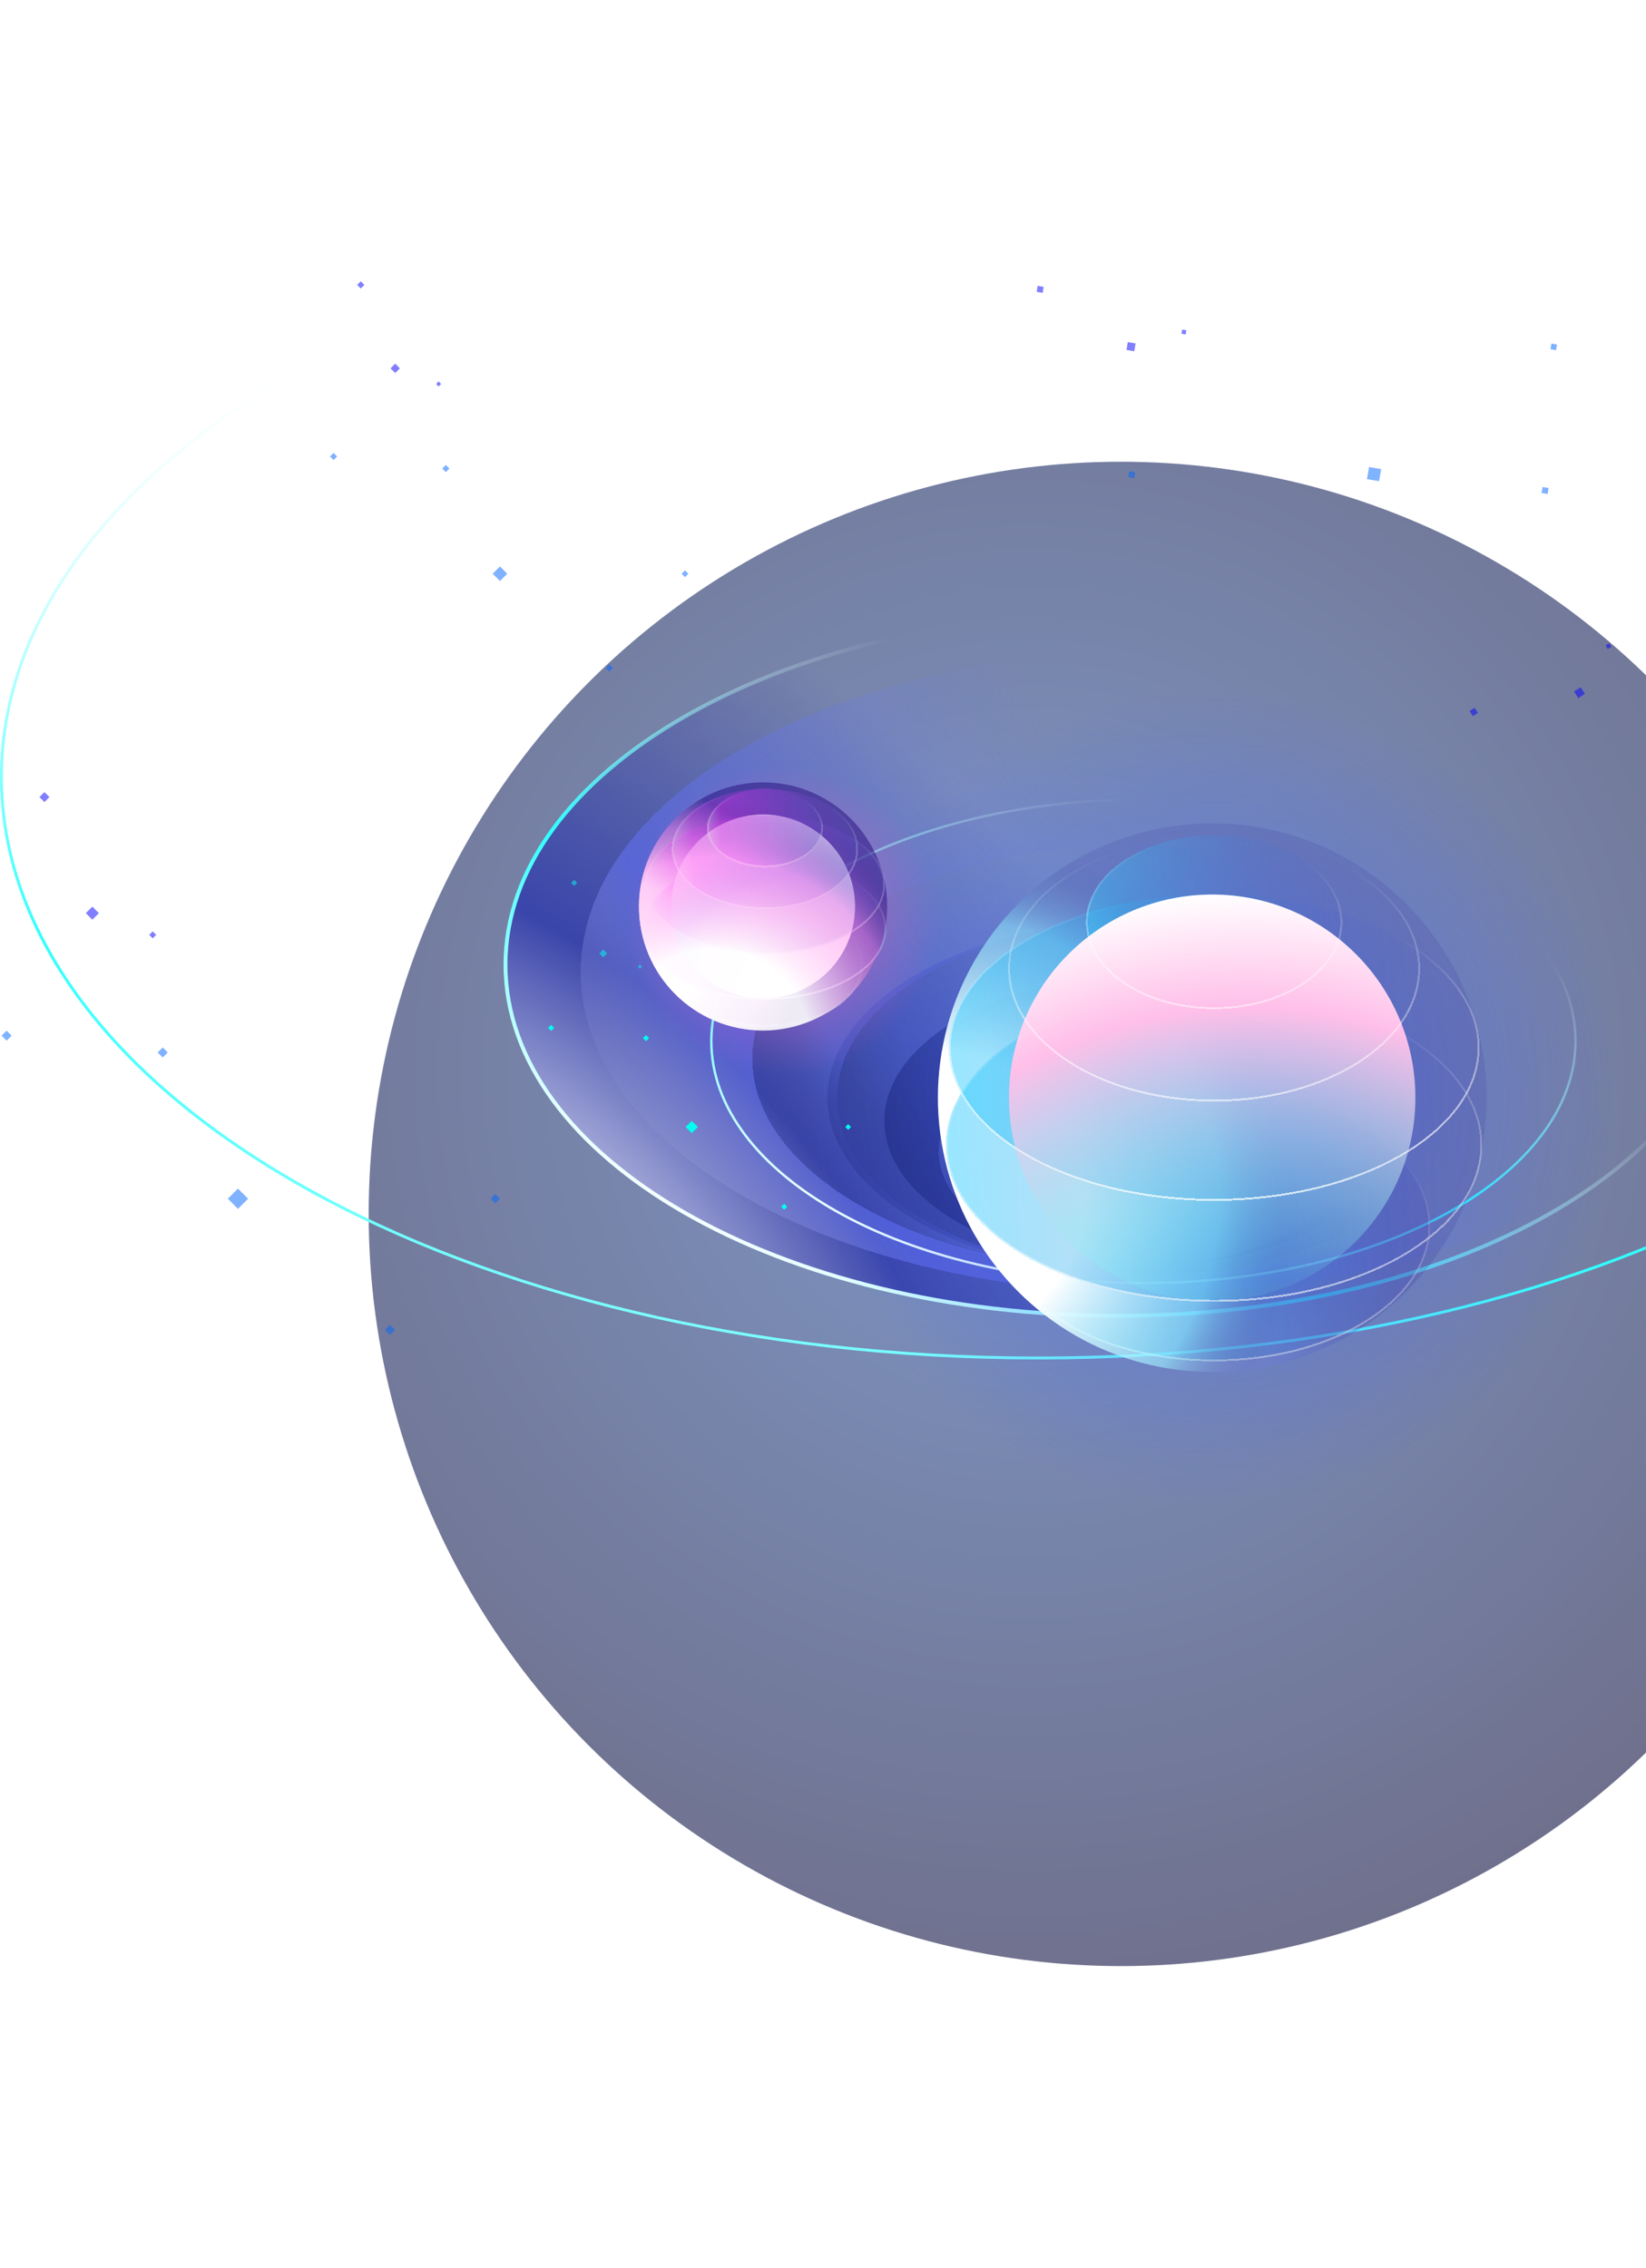 <svg width="884" height="1218" viewBox="0 0 884 1218" fill="none" xmlns="http://www.w3.org/2000/svg">
<g filter="url(#filter0_f_1_1457)">
<circle cx="602" cy="652" r="404" fill="url(#paint0_radial_1_1457)" fill-opacity="0.6"/>
</g>
<path d="M557.677 105.285C711.567 105.285 850.85 140.277 951.633 196.811C1052.44 253.36 1114.58 331.359 1114.58 417.338C1114.58 503.318 1052.44 581.316 951.633 637.865C850.85 694.399 711.567 729.391 557.677 729.391C403.786 729.391 264.503 694.399 163.72 637.865C62.912 581.316 0.777 503.318 0.776 417.338C0.776 331.359 62.912 253.36 163.72 196.811C264.503 140.276 403.787 105.285 557.677 105.285Z" stroke="url(#paint1_linear_1_1457)" stroke-width="1.553"/>
<path d="M600.459 329.565C691.441 329.565 773.759 350.755 833.296 384.96C892.861 419.183 929.435 466.304 929.435 518.132C929.435 569.961 892.861 617.082 833.296 651.304C773.759 685.51 691.442 706.701 600.459 706.701C509.477 706.701 427.158 685.51 367.621 651.304C308.056 617.082 271.483 569.961 271.483 518.132C271.483 466.304 308.056 419.183 367.621 384.96C427.158 350.755 509.477 329.565 600.459 329.565Z" fill="url(#paint2_radial_1_1457)" stroke="url(#paint3_linear_1_1457)" stroke-width="2.07"/>
<ellipse cx="614.074" cy="589.536" rx="169.707" ry="95.197" fill="url(#paint4_radial_1_1457)" fill-opacity="0.6"/>
<g filter="url(#filter1_d_1_1457)">
<path fill-rule="evenodd" clip-rule="evenodd" d="M614.072 684.734C732.916 684.734 829.258 632.997 829.258 569.176C829.258 505.355 732.916 453.618 614.072 453.618C495.228 453.618 398.885 505.355 398.885 569.176C398.885 632.997 495.228 684.734 614.072 684.734ZM614.073 684.733C707.799 684.733 783.779 642.112 783.779 589.536C783.779 536.96 707.799 494.338 614.073 494.338C520.346 494.338 444.366 536.96 444.366 589.536C444.366 642.112 520.346 684.733 614.073 684.733Z" fill="url(#paint5_radial_1_1457)" fill-opacity="0.6" shape-rendering="crispEdges"/>
</g>
<g filter="url(#filter2_d_1_1457)">
<path fill-rule="evenodd" clip-rule="evenodd" d="M614.073 695.036C783.829 695.036 921.444 617.84 921.444 522.615C921.444 427.389 783.829 350.194 614.073 350.194C444.316 350.194 306.701 427.389 306.701 522.615C306.701 617.84 444.316 695.036 614.073 695.036ZM614.072 684.733C732.916 684.733 829.258 632.995 829.258 569.175C829.258 505.354 732.916 453.617 614.072 453.617C495.227 453.617 398.885 505.354 398.885 569.175C398.885 632.995 495.227 684.733 614.072 684.733Z" fill="url(#paint6_radial_1_1457)" shape-rendering="crispEdges"/>
</g>
<path fill-rule="evenodd" clip-rule="evenodd" d="M615.028 680.08C691.425 679.792 753.198 644.962 753.198 602.039C753.198 558.937 690.909 523.996 614.073 523.996C537.236 523.996 474.947 558.937 474.947 602.039C474.947 644.964 536.726 679.795 613.128 680.08C552.844 679.795 504.131 652.293 504.131 618.409C504.131 584.348 553.354 556.736 614.074 556.736C674.794 556.736 724.017 584.348 724.017 618.409C724.017 652.292 675.308 679.792 615.028 680.08Z" fill="url(#paint7_radial_1_1457)"/>
<path d="M614.073 429.328C678.242 429.328 736.303 443.92 778.3 467.478C820.317 491.048 846.125 523.507 846.125 559.214C846.125 594.921 820.317 627.381 778.3 650.951C736.303 674.509 678.242 689.1 614.073 689.1C549.906 689.1 491.844 674.509 449.848 650.951C407.831 627.381 382.022 594.921 382.022 559.214C382.022 523.507 407.831 491.048 449.848 467.478C491.844 443.92 549.905 429.328 614.073 429.328Z" stroke="url(#paint8_linear_1_1457)" stroke-width="1.294"/>
<rect width="2.311" height="2.311" transform="matrix(0.707 0.707 -0.707 0.707 346.954 555.942)" fill="#00FFF0"/>
<rect x="371.523" y="602.022" width="4.673" height="4.673" transform="rotate(45 371.523 602.022)" fill="#00FFF0"/>
<rect width="2.172" height="2.172" transform="matrix(-0.707 -0.707 -0.707 0.707 457.041 605.327)" fill="#00FFF0"/>
<rect x="421.147" y="646.5" width="2.311" height="2.311" transform="rotate(45 421.147 646.5)" fill="#00FFF0"/>
<rect width="2.311" height="2.311" transform="matrix(0.707 0.707 -0.707 0.707 295.995 550.46)" fill="#00FFF0"/>
<rect width="2.311" height="2.311" transform="matrix(0.707 0.707 -0.707 0.707 308.34 472.576)" fill="#00FFF0" fill-opacity="0.5"/>
<rect x="343.683" y="518.041" width="1.615" height="1.615" transform="rotate(45 343.683 518.041)" fill="#00FFF0" fill-opacity="0.5"/>
<rect x="323.982" y="509.964" width="3.013" height="3.013" transform="rotate(45 323.982 509.964)" fill="#00FFF0" fill-opacity="0.5"/>
<circle cx="651.02" cy="589.583" r="147.322" fill="url(#paint9_radial_1_1457)" fill-opacity="0.5"/>
<circle cx="651.022" cy="589.536" r="218.22" fill="url(#paint10_radial_1_1457)" fill-opacity="0.6"/>
<g filter="url(#filter3_d_1_1457)">
<ellipse cx="651.021" cy="657.419" rx="116.124" ry="72.749" fill="url(#paint11_linear_1_1457)" fill-opacity="0.5" shape-rendering="crispEdges"/>
<path d="M651.021 585.188C683.006 585.188 711.939 593.311 732.858 606.416C753.785 619.526 766.628 637.572 766.628 657.419C766.628 677.266 753.785 695.311 732.858 708.421C711.939 721.527 683.006 729.65 651.021 729.65C619.036 729.65 590.104 721.527 569.184 708.421C548.258 695.311 535.415 677.266 535.415 657.419C535.415 637.572 548.258 619.526 569.184 606.416C590.104 593.311 619.036 585.188 651.021 585.188Z" stroke="url(#paint12_linear_1_1457)" stroke-opacity="0.6" stroke-width="1.035" shape-rendering="crispEdges"/>
</g>
<circle cx="651.02" cy="589.584" r="147.322" fill="url(#paint13_radial_1_1457)"/>
<g filter="url(#filter4_d_1_1457)">
<ellipse cx="651.021" cy="613.943" rx="144.032" ry="84.261" fill="url(#paint14_linear_1_1457)" fill-opacity="0.5" shape-rendering="crispEdges"/>
</g>
<g filter="url(#filter5_d_1_1457)">
<ellipse cx="651.021" cy="561.63" rx="142.567" ry="82.313" fill="url(#paint15_linear_1_1457)" fill-opacity="0.5" shape-rendering="crispEdges"/>
<path d="M651.021 479.835C690.315 479.835 725.865 489.031 751.573 503.874C777.294 518.724 793.07 539.163 793.071 561.63C793.071 584.096 777.294 604.535 751.573 619.385C725.865 634.228 690.315 643.424 651.021 643.424C611.726 643.424 576.178 634.228 550.47 619.385C524.749 604.535 508.972 584.096 508.972 561.63C508.972 539.163 524.749 518.724 550.47 503.874C576.177 489.031 611.727 479.835 651.021 479.835Z" stroke="url(#paint16_linear_1_1457)" stroke-opacity="0.6" stroke-width="1.035" shape-rendering="crispEdges"/>
</g>
<g filter="url(#filter6_d_1_1457)">
<ellipse cx="651.022" cy="494.287" rx="68.857" ry="46.67" fill="url(#paint17_linear_1_1457)" fill-opacity="0.5" shape-rendering="crispEdges"/>
</g>
<circle cx="651.02" cy="589.583" r="109.124" fill="url(#paint18_radial_1_1457)"/>
<g filter="url(#filter7_d_1_1457)">
<path d="M651.019 448.135C681.483 448.135 709.04 456.118 728.964 468.996C748.893 481.878 761.129 499.612 761.129 519.124C761.129 538.635 748.893 556.37 728.964 569.252C709.04 582.13 681.483 590.113 651.019 590.113C620.555 590.113 592.998 582.13 573.074 569.252C553.145 556.37 540.909 538.635 540.909 519.124C540.909 499.613 553.145 481.878 573.074 468.996C592.998 456.118 620.555 448.135 651.019 448.135Z" stroke="url(#paint19_linear_1_1457)" stroke-opacity="0.6" stroke-width="1.035" shape-rendering="crispEdges"/>
</g>
<g filter="url(#filter8_d_1_1457)">
<path d="M651.021 479.835C690.315 479.835 725.865 489.031 751.573 503.874C777.294 518.724 793.07 539.163 793.071 561.63C793.071 584.096 777.294 604.535 751.573 619.385C725.865 634.228 690.315 643.424 651.021 643.424C611.726 643.424 576.178 634.228 550.47 619.385C524.749 604.535 508.972 584.096 508.972 561.63C508.972 539.163 524.749 518.724 550.47 503.874C576.177 489.031 611.727 479.835 651.021 479.835Z" stroke="url(#paint20_linear_1_1457)" stroke-opacity="0.6" stroke-width="1.035" shape-rendering="crispEdges"/>
</g>
<g filter="url(#filter9_d_1_1457)">
<path d="M651.021 530.199C690.719 530.199 726.633 539.613 752.605 554.807C778.59 570.009 794.535 590.935 794.535 613.943C794.535 636.951 778.59 657.876 752.605 673.078C726.633 688.272 690.719 697.686 651.021 697.686C611.323 697.686 575.409 688.272 549.436 673.078C523.452 657.876 507.507 636.951 507.507 613.943C507.507 590.935 523.452 570.009 549.436 554.807C575.409 539.613 611.323 530.199 651.021 530.199Z" stroke="url(#paint21_linear_1_1457)" stroke-opacity="0.6" stroke-width="1.035" shape-rendering="crispEdges"/>
</g>
<g filter="url(#filter10_d_1_1457)">
<path d="M651.022 448.135C669.947 448.135 687.058 453.335 699.422 461.715C711.789 470.097 719.362 481.622 719.362 494.287C719.362 506.952 711.789 518.478 699.422 526.86C687.058 535.241 669.947 540.44 651.022 540.44C632.098 540.44 614.987 535.241 602.623 526.86C590.256 518.478 582.683 506.952 582.683 494.287C582.683 481.622 590.256 470.097 602.623 461.715C614.987 453.335 632.098 448.135 651.022 448.135Z" stroke="url(#paint22_linear_1_1457)" stroke-opacity="0.6" stroke-width="1.035" shape-rendering="crispEdges"/>
</g>
<circle cx="420.092" cy="494.339" r="83.607" fill="url(#paint23_radial_1_1457)" fill-opacity="0.6"/>
<g filter="url(#filter11_d_1_1457)">
<ellipse cx="409.812" cy="517.549" rx="52.536" ry="32.912" fill="url(#paint24_linear_1_1457)" fill-opacity="0.5" shape-rendering="crispEdges"/>
<path d="M409.813 485.154C424.238 485.154 437.273 488.818 446.686 494.714C456.105 500.616 461.83 508.702 461.83 517.548C461.83 526.395 456.105 534.481 446.686 540.382C437.273 546.279 424.238 549.943 409.813 549.943C395.387 549.943 382.351 546.279 372.939 540.382C363.519 534.481 357.794 526.395 357.794 517.548C357.794 508.702 363.519 500.616 372.939 494.714C382.351 488.818 395.387 485.154 409.813 485.154Z" stroke="url(#paint25_linear_1_1457)" stroke-opacity="0.6" stroke-width="1.035" shape-rendering="crispEdges"/>
</g>
<circle cx="409.813" cy="486.859" r="66.65" fill="url(#paint26_radial_1_1457)"/>
<g filter="url(#filter12_d_1_1457)">
<ellipse cx="409.813" cy="497.879" rx="65.162" ry="38.121" fill="url(#paint27_linear_1_1457)" fill-opacity="0.5" shape-rendering="crispEdges"/>
<path d="M409.812 460.276C427.731 460.276 443.928 464.526 455.628 471.37C467.34 478.222 474.457 487.612 474.457 497.879C474.457 508.146 467.34 517.536 455.628 524.388C443.928 531.232 427.731 535.482 409.812 535.482C391.894 535.482 375.697 531.232 363.998 524.388C352.286 517.536 345.169 508.146 345.169 497.879C345.169 487.612 352.286 478.222 363.998 471.37C375.697 464.526 391.894 460.276 409.812 460.276Z" stroke="url(#paint28_linear_1_1457)" stroke-opacity="0.6" stroke-width="1.035" shape-rendering="crispEdges"/>
</g>
<circle cx="409.814" cy="486.859" r="49.369" fill="url(#paint29_radial_1_1457)"/>
<circle cx="409.814" cy="486.859" r="49.369" fill="url(#paint30_radial_1_1457)"/>
<g filter="url(#filter13_d_1_1457)">
<ellipse cx="409.815" cy="474.213" rx="64.499" ry="37.239" fill="url(#paint31_linear_1_1457)" fill-opacity="0.5" shape-rendering="crispEdges"/>
<path d="M409.815 437.491C427.551 437.491 443.583 441.643 455.163 448.329C466.757 455.023 473.795 464.193 473.795 474.213C473.795 484.233 466.757 493.403 455.163 500.097C443.583 506.783 427.551 510.935 409.815 510.935C392.078 510.935 376.046 506.782 364.466 500.097C352.872 493.403 345.833 484.233 345.833 474.213C345.833 464.193 352.872 455.023 364.466 448.329C376.046 441.643 392.078 437.491 409.815 437.491Z" stroke="url(#paint32_linear_1_1457)" stroke-opacity="0.6" stroke-width="1.035" shape-rendering="crispEdges"/>
</g>
<g filter="url(#filter14_d_1_1457)">
<ellipse cx="409.812" cy="454.983" rx="50.049" ry="32.35" fill="url(#paint33_linear_1_1457)" fill-opacity="0.5" shape-rendering="crispEdges"/>
<path d="M409.812 423.15C423.548 423.15 435.959 426.75 444.921 432.543C453.888 438.339 459.344 446.284 459.344 454.983C459.344 463.682 453.888 471.628 444.921 477.424C435.959 483.216 423.548 486.816 409.812 486.816C396.076 486.816 383.665 483.216 374.703 477.424C365.736 471.628 360.281 463.682 360.281 454.983C360.281 446.284 365.736 438.339 374.703 432.543C383.665 426.75 396.076 423.15 409.812 423.15Z" stroke="url(#paint34_linear_1_1457)" stroke-opacity="0.6" stroke-width="1.035" shape-rendering="crispEdges"/>
</g>
<g filter="url(#filter15_d_1_1457)">
<ellipse cx="409.814" cy="443.747" rx="31.152" ry="21.114" fill="url(#paint35_linear_1_1457)" fill-opacity="0.5" shape-rendering="crispEdges"/>
<path d="M409.813 423.15C418.326 423.15 426.01 425.49 431.551 429.245C437.095 433.003 440.448 438.139 440.448 443.747C440.448 449.355 437.094 454.491 431.551 458.248C426.01 462.003 418.326 464.344 409.813 464.344C401.301 464.344 393.618 462.003 388.077 458.248C382.533 454.491 379.18 449.355 379.18 443.747C379.18 438.139 382.533 433.003 388.077 429.245C393.618 425.49 401.301 423.15 409.813 423.15Z" stroke="url(#paint36_linear_1_1457)" stroke-opacity="0.6" stroke-width="1.035" shape-rendering="crispEdges"/>
</g>
<circle cx="409.813" cy="486.859" r="66.65" fill="url(#paint37_radial_1_1457)" fill-opacity="0.9"/>
<rect x="239.439" y="249.723" width="2.738" height="2.738" transform="rotate(45 239.439 249.723)" fill="#0066FF" fill-opacity="0.5"/>
<rect x="268.51" y="304.251" width="5.53" height="5.53" transform="rotate(45 268.51 304.251)" fill="#0066FF" fill-opacity="0.5"/>
<rect width="2.573" height="2.573" transform="matrix(-0.707 -0.707 -0.707 0.707 369.703 308.161)" fill="#0066FF" fill-opacity="0.5"/>
<rect x="327.231" y="356.879" width="2.738" height="2.738" transform="rotate(45 327.231 356.879)" fill="#0066FF" fill-opacity="0.5"/>
<rect x="179.138" y="243.236" width="2.738" height="2.738" transform="rotate(45 179.138 243.236)" fill="#0066FF" fill-opacity="0.5"/>
<rect x="193.746" y="151.075" width="2.738" height="2.738" transform="rotate(45 193.746 151.075)" fill="#0500FF" fill-opacity="0.5"/>
<rect width="1.911" height="1.911" transform="matrix(0.707 0.707 -0.707 0.707 235.567 204.874)" fill="#0500FF" fill-opacity="0.5"/>
<rect x="212.256" y="195.318" width="3.566" height="3.566" transform="rotate(45 212.256 195.318)" fill="#0500FF" fill-opacity="0.5"/>
<rect x="87.388" y="562.598" width="3.807" height="3.807" transform="rotate(45 87.388 562.598)" fill="#0066FF" fill-opacity="0.5"/>
<rect width="7.689" height="7.689" transform="matrix(0.707 0.707 -0.707 0.707 127.807 638.412)" fill="#0066FF" fill-opacity="0.5"/>
<rect width="3.578" height="3.578" transform="matrix(-0.707 -0.707 -0.707 0.707 268.506 643.849)" fill="#0066FF" fill-opacity="0.5"/>
<rect width="3.807" height="3.807" transform="matrix(0.707 0.707 -0.707 0.707 209.453 711.588)" fill="#0066FF" fill-opacity="0.5"/>
<rect width="3.807" height="3.807" transform="matrix(0.707 0.707 -0.707 0.707 3.545 553.578)" fill="#0066FF" fill-opacity="0.5"/>
<rect x="23.856" y="425.439" width="3.807" height="3.807" transform="rotate(45 23.856 425.439)" fill="#0500FF" fill-opacity="0.5"/>
<rect x="82.005" y="500.241" width="2.661" height="2.661" transform="rotate(45 82.005 500.241)" fill="#0500FF" fill-opacity="0.5"/>
<rect width="4.957" height="4.957" transform="matrix(0.707 0.707 -0.707 0.707 49.592 486.954)" fill="#0500FF" fill-opacity="0.5"/>
<rect x="789.24" y="381.921" width="3.258" height="3.258" transform="rotate(-32.898 789.24 381.921)" fill="#0500FF" fill-opacity="0.5"/>
<rect width="2.274" height="2.274" transform="matrix(0.84 -0.543 0.543 0.84 862.274 346.681)" fill="#0500FF" fill-opacity="0.5"/>
<rect width="4.243" height="4.243" transform="matrix(0.84 -0.543 0.543 0.84 845.337 371.421)" fill="#0500FF" fill-opacity="0.5"/>
<rect x="735.255" y="250.855" width="6.581" height="6.581" transform="rotate(9.69 735.255 250.855)" fill="#0066FF" fill-opacity="0.5"/>
<rect width="3.062" height="3.062" transform="matrix(-0.986 -0.168 -0.168 0.986 836.216 185.047)" fill="#0066FF" fill-opacity="0.5"/>
<rect x="828.482" y="261.573" width="3.258" height="3.258" transform="rotate(9.69 828.482 261.573)" fill="#0066FF" fill-opacity="0.5"/>
<rect x="606.499" y="253.077" width="3.258" height="3.258" transform="rotate(9.69 606.499 253.077)" fill="#0066FF" fill-opacity="0.5"/>
<rect x="557.293" y="153.533" width="3.258" height="3.258" transform="rotate(9.69 557.293 153.533)" fill="#0500FF" fill-opacity="0.5"/>
<rect width="2.274" height="2.274" transform="matrix(0.986 0.168 -0.168 0.986 634.911 177.01)" fill="#0500FF" fill-opacity="0.5"/>
<rect x="605.701" y="183.764" width="4.243" height="4.243" transform="rotate(9.69 605.701 183.764)" fill="#0500FF" fill-opacity="0.5"/>
<defs>
<filter id="filter0_f_1_1457" x="36.4" y="86.4" width="1131.2" height="1131.2" filterUnits="userSpaceOnUse" color-interpolation-filters="sRGB">
<feFlood flood-opacity="0" result="BackgroundImageFix"/>
<feBlend mode="normal" in="SourceGraphic" in2="BackgroundImageFix" result="shape"/>
<feGaussianBlur stdDeviation="80.8" result="effect1_foregroundBlur_1_1457"/>
</filter>
<filter id="filter1_d_1_1457" x="396.297" y="445.854" width="445.9" height="246.643" filterUnits="userSpaceOnUse" color-interpolation-filters="sRGB">
<feFlood flood-opacity="0" result="BackgroundImageFix"/>
<feColorMatrix in="SourceAlpha" type="matrix" values="0 0 0 0 0 0 0 0 0 0 0 0 0 0 0 0 0 0 127 0" result="hardAlpha"/>
<feOffset dx="5.176"/>
<feGaussianBlur stdDeviation="3.882"/>
<feComposite in2="hardAlpha" operator="out"/>
<feColorMatrix type="matrix" values="0 0 0 0 0.12 0 0 0 0 0.164 0 0 0 0 0.562 0 0 0 0.1 0"/>
<feBlend mode="normal" in2="BackgroundImageFix" result="effect1_dropShadow_1_1457"/>
<feBlend mode="normal" in="SourceGraphic" in2="effect1_dropShadow_1_1457" result="shape"/>
</filter>
<filter id="filter2_d_1_1457" x="304.113" y="341.913" width="630.271" height="360.369" filterUnits="userSpaceOnUse" color-interpolation-filters="sRGB">
<feFlood flood-opacity="0" result="BackgroundImageFix"/>
<feColorMatrix in="SourceAlpha" type="matrix" values="0 0 0 0 0 0 0 0 0 0 0 0 0 0 0 0 0 0 127 0" result="hardAlpha"/>
<feOffset dx="5.176" dy="-0.518"/>
<feGaussianBlur stdDeviation="3.882"/>
<feComposite in2="hardAlpha" operator="out"/>
<feColorMatrix type="matrix" values="0 0 0 0 0.12 0 0 0 0 0.164 0 0 0 0 0.562 0 0 0 0.1 0"/>
<feBlend mode="normal" in2="BackgroundImageFix" result="effect1_dropShadow_1_1457"/>
<feBlend mode="normal" in="SourceGraphic" in2="effect1_dropShadow_1_1457" result="shape"/>
</filter>
<filter id="filter3_d_1_1457" x="528.169" y="577.942" width="247.775" height="161.024" filterUnits="userSpaceOnUse" color-interpolation-filters="sRGB">
<feFlood flood-opacity="0" result="BackgroundImageFix"/>
<feColorMatrix in="SourceAlpha" type="matrix" values="0 0 0 0 0 0 0 0 0 0 0 0 0 0 0 0 0 0 127 0" result="hardAlpha"/>
<feOffset dx="1.035" dy="1.035"/>
<feGaussianBlur stdDeviation="3.882"/>
<feComposite in2="hardAlpha" operator="out"/>
<feColorMatrix type="matrix" values="0 0 0 0 0.44 0 0 0 0 0.201 0 0 0 0 0.679 0 0 0 0.2 0"/>
<feBlend mode="normal" in2="BackgroundImageFix" result="effect1_dropShadow_1_1457"/>
<feBlend mode="normal" in="SourceGraphic" in2="effect1_dropShadow_1_1457" result="shape"/>
</filter>
<filter id="filter4_d_1_1457" x="500.261" y="522.953" width="303.591" height="184.05" filterUnits="userSpaceOnUse" color-interpolation-filters="sRGB">
<feFlood flood-opacity="0" result="BackgroundImageFix"/>
<feColorMatrix in="SourceAlpha" type="matrix" values="0 0 0 0 0 0 0 0 0 0 0 0 0 0 0 0 0 0 127 0" result="hardAlpha"/>
<feOffset dx="1.035" dy="1.035"/>
<feGaussianBlur stdDeviation="3.882"/>
<feComposite in2="hardAlpha" operator="out"/>
<feColorMatrix type="matrix" values="0 0 0 0 0.44 0 0 0 0 0.201 0 0 0 0 0.679 0 0 0 0.2 0"/>
<feBlend mode="normal" in2="BackgroundImageFix" result="effect1_dropShadow_1_1457"/>
<feBlend mode="normal" in="SourceGraphic" in2="effect1_dropShadow_1_1457" result="shape"/>
</filter>
<filter id="filter5_d_1_1457" x="501.726" y="472.589" width="300.661" height="180.153" filterUnits="userSpaceOnUse" color-interpolation-filters="sRGB">
<feFlood flood-opacity="0" result="BackgroundImageFix"/>
<feColorMatrix in="SourceAlpha" type="matrix" values="0 0 0 0 0 0 0 0 0 0 0 0 0 0 0 0 0 0 127 0" result="hardAlpha"/>
<feOffset dx="1.035" dy="1.035"/>
<feGaussianBlur stdDeviation="3.882"/>
<feComposite in2="hardAlpha" operator="out"/>
<feColorMatrix type="matrix" values="0 0 0 0 0.44 0 0 0 0 0.201 0 0 0 0 0.679 0 0 0 0.2 0"/>
<feBlend mode="normal" in2="BackgroundImageFix" result="effect1_dropShadow_1_1457"/>
<feBlend mode="normal" in="SourceGraphic" in2="effect1_dropShadow_1_1457" result="shape"/>
</filter>
<filter id="filter6_d_1_1457" x="575.437" y="440.889" width="153.242" height="108.868" filterUnits="userSpaceOnUse" color-interpolation-filters="sRGB">
<feFlood flood-opacity="0" result="BackgroundImageFix"/>
<feColorMatrix in="SourceAlpha" type="matrix" values="0 0 0 0 0 0 0 0 0 0 0 0 0 0 0 0 0 0 127 0" result="hardAlpha"/>
<feOffset dx="1.035" dy="1.035"/>
<feGaussianBlur stdDeviation="3.882"/>
<feComposite in2="hardAlpha" operator="out"/>
<feColorMatrix type="matrix" values="0 0 0 0 0.44 0 0 0 0 0.201 0 0 0 0 0.679 0 0 0 0.2 0"/>
<feBlend mode="normal" in2="BackgroundImageFix" result="effect1_dropShadow_1_1457"/>
<feBlend mode="normal" in="SourceGraphic" in2="effect1_dropShadow_1_1457" result="shape"/>
</filter>
<filter id="filter7_d_1_1457" x="533.663" y="440.889" width="236.783" height="158.541" filterUnits="userSpaceOnUse" color-interpolation-filters="sRGB">
<feFlood flood-opacity="0" result="BackgroundImageFix"/>
<feColorMatrix in="SourceAlpha" type="matrix" values="0 0 0 0 0 0 0 0 0 0 0 0 0 0 0 0 0 0 127 0" result="hardAlpha"/>
<feOffset dx="1.035" dy="1.035"/>
<feGaussianBlur stdDeviation="3.882"/>
<feComposite in2="hardAlpha" operator="out"/>
<feColorMatrix type="matrix" values="0 0 0 0 0.44 0 0 0 0 0.201 0 0 0 0 0.679 0 0 0 0.2 0"/>
<feBlend mode="normal" in2="BackgroundImageFix" result="effect1_dropShadow_1_1457"/>
<feBlend mode="normal" in="SourceGraphic" in2="effect1_dropShadow_1_1457" result="shape"/>
</filter>
<filter id="filter8_d_1_1457" x="501.726" y="472.589" width="300.661" height="180.153" filterUnits="userSpaceOnUse" color-interpolation-filters="sRGB">
<feFlood flood-opacity="0" result="BackgroundImageFix"/>
<feColorMatrix in="SourceAlpha" type="matrix" values="0 0 0 0 0 0 0 0 0 0 0 0 0 0 0 0 0 0 127 0" result="hardAlpha"/>
<feOffset dx="1.035" dy="1.035"/>
<feGaussianBlur stdDeviation="3.882"/>
<feComposite in2="hardAlpha" operator="out"/>
<feColorMatrix type="matrix" values="0 0 0 0 0.44 0 0 0 0 0.201 0 0 0 0 0.679 0 0 0 0.2 0"/>
<feBlend mode="normal" in2="BackgroundImageFix" result="effect1_dropShadow_1_1457"/>
<feBlend mode="normal" in="SourceGraphic" in2="effect1_dropShadow_1_1457" result="shape"/>
</filter>
<filter id="filter9_d_1_1457" x="500.261" y="522.953" width="303.591" height="184.05" filterUnits="userSpaceOnUse" color-interpolation-filters="sRGB">
<feFlood flood-opacity="0" result="BackgroundImageFix"/>
<feColorMatrix in="SourceAlpha" type="matrix" values="0 0 0 0 0 0 0 0 0 0 0 0 0 0 0 0 0 0 127 0" result="hardAlpha"/>
<feOffset dx="1.035" dy="1.035"/>
<feGaussianBlur stdDeviation="3.882"/>
<feComposite in2="hardAlpha" operator="out"/>
<feColorMatrix type="matrix" values="0 0 0 0 0.44 0 0 0 0 0.201 0 0 0 0 0.679 0 0 0 0.2 0"/>
<feBlend mode="normal" in2="BackgroundImageFix" result="effect1_dropShadow_1_1457"/>
<feBlend mode="normal" in="SourceGraphic" in2="effect1_dropShadow_1_1457" result="shape"/>
</filter>
<filter id="filter10_d_1_1457" x="575.437" y="440.889" width="153.242" height="108.868" filterUnits="userSpaceOnUse" color-interpolation-filters="sRGB">
<feFlood flood-opacity="0" result="BackgroundImageFix"/>
<feColorMatrix in="SourceAlpha" type="matrix" values="0 0 0 0 0 0 0 0 0 0 0 0 0 0 0 0 0 0 127 0" result="hardAlpha"/>
<feOffset dx="1.035" dy="1.035"/>
<feGaussianBlur stdDeviation="3.882"/>
<feComposite in2="hardAlpha" operator="out"/>
<feColorMatrix type="matrix" values="0 0 0 0 0.44 0 0 0 0 0.201 0 0 0 0 0.679 0 0 0 0.2 0"/>
<feBlend mode="normal" in2="BackgroundImageFix" result="effect1_dropShadow_1_1457"/>
<feBlend mode="normal" in="SourceGraphic" in2="effect1_dropShadow_1_1457" result="shape"/>
</filter>
<filter id="filter11_d_1_1457" x="350.548" y="477.908" width="120.599" height="81.352" filterUnits="userSpaceOnUse" color-interpolation-filters="sRGB">
<feFlood flood-opacity="0" result="BackgroundImageFix"/>
<feColorMatrix in="SourceAlpha" type="matrix" values="0 0 0 0 0 0 0 0 0 0 0 0 0 0 0 0 0 0 127 0" result="hardAlpha"/>
<feOffset dx="1.035" dy="1.035"/>
<feGaussianBlur stdDeviation="3.882"/>
<feComposite in2="hardAlpha" operator="out"/>
<feColorMatrix type="matrix" values="0 0 0 0 0.44 0 0 0 0 0.201 0 0 0 0 0.679 0 0 0 0.2 0"/>
<feBlend mode="normal" in2="BackgroundImageFix" result="effect1_dropShadow_1_1457"/>
<feBlend mode="normal" in="SourceGraphic" in2="effect1_dropShadow_1_1457" result="shape"/>
</filter>
<filter id="filter12_d_1_1457" x="337.923" y="453.029" width="145.85" height="91.769" filterUnits="userSpaceOnUse" color-interpolation-filters="sRGB">
<feFlood flood-opacity="0" result="BackgroundImageFix"/>
<feColorMatrix in="SourceAlpha" type="matrix" values="0 0 0 0 0 0 0 0 0 0 0 0 0 0 0 0 0 0 127 0" result="hardAlpha"/>
<feOffset dx="1.035" dy="1.035"/>
<feGaussianBlur stdDeviation="3.882"/>
<feComposite in2="hardAlpha" operator="out"/>
<feColorMatrix type="matrix" values="0 0 0 0 0.44 0 0 0 0 0.201 0 0 0 0 0.679 0 0 0 0.2 0"/>
<feBlend mode="normal" in2="BackgroundImageFix" result="effect1_dropShadow_1_1457"/>
<feBlend mode="normal" in="SourceGraphic" in2="effect1_dropShadow_1_1457" result="shape"/>
</filter>
<filter id="filter13_d_1_1457" x="338.587" y="430.245" width="144.525" height="90.006" filterUnits="userSpaceOnUse" color-interpolation-filters="sRGB">
<feFlood flood-opacity="0" result="BackgroundImageFix"/>
<feColorMatrix in="SourceAlpha" type="matrix" values="0 0 0 0 0 0 0 0 0 0 0 0 0 0 0 0 0 0 127 0" result="hardAlpha"/>
<feOffset dx="1.035" dy="1.035"/>
<feGaussianBlur stdDeviation="3.882"/>
<feComposite in2="hardAlpha" operator="out"/>
<feColorMatrix type="matrix" values="0 0 0 0 0.44 0 0 0 0 0.201 0 0 0 0 0.679 0 0 0 0.2 0"/>
<feBlend mode="normal" in2="BackgroundImageFix" result="effect1_dropShadow_1_1457"/>
<feBlend mode="normal" in="SourceGraphic" in2="effect1_dropShadow_1_1457" result="shape"/>
</filter>
<filter id="filter14_d_1_1457" x="353.034" y="415.904" width="115.626" height="80.228" filterUnits="userSpaceOnUse" color-interpolation-filters="sRGB">
<feFlood flood-opacity="0" result="BackgroundImageFix"/>
<feColorMatrix in="SourceAlpha" type="matrix" values="0 0 0 0 0 0 0 0 0 0 0 0 0 0 0 0 0 0 127 0" result="hardAlpha"/>
<feOffset dx="1.035" dy="1.035"/>
<feGaussianBlur stdDeviation="3.882"/>
<feComposite in2="hardAlpha" operator="out"/>
<feColorMatrix type="matrix" values="0 0 0 0 0.44 0 0 0 0 0.201 0 0 0 0 0.679 0 0 0 0.2 0"/>
<feBlend mode="normal" in2="BackgroundImageFix" result="effect1_dropShadow_1_1457"/>
<feBlend mode="normal" in="SourceGraphic" in2="effect1_dropShadow_1_1457" result="shape"/>
</filter>
<filter id="filter15_d_1_1457" x="371.934" y="415.904" width="77.831" height="57.756" filterUnits="userSpaceOnUse" color-interpolation-filters="sRGB">
<feFlood flood-opacity="0" result="BackgroundImageFix"/>
<feColorMatrix in="SourceAlpha" type="matrix" values="0 0 0 0 0 0 0 0 0 0 0 0 0 0 0 0 0 0 127 0" result="hardAlpha"/>
<feOffset dx="1.035" dy="1.035"/>
<feGaussianBlur stdDeviation="3.882"/>
<feComposite in2="hardAlpha" operator="out"/>
<feColorMatrix type="matrix" values="0 0 0 0 0.44 0 0 0 0 0.201 0 0 0 0 0.679 0 0 0 0.2 0"/>
<feBlend mode="normal" in2="BackgroundImageFix" result="effect1_dropShadow_1_1457"/>
<feBlend mode="normal" in="SourceGraphic" in2="effect1_dropShadow_1_1457" result="shape"/>
</filter>
<radialGradient id="paint0_radial_1_1457" cx="0" cy="0" r="1" gradientUnits="userSpaceOnUse" gradientTransform="translate(553.52 575.24) rotate(51.21) scale(505.18)">
<stop stop-color="#2954A3"/>
<stop offset="1" stop-color="#0F103F"/>
</radialGradient>
<linearGradient id="paint1_linear_1_1457" x1="352.496" y1="947.048" x2="498.913" y2="239.7" gradientUnits="userSpaceOnUse">
<stop stop-color="white"/>
<stop offset="0.509" stop-color="#30FFFF"/>
<stop offset="1" stop-color="white" stop-opacity="0"/>
</linearGradient>
<radialGradient id="paint2_radial_1_1457" cx="0" cy="0" r="1" gradientUnits="userSpaceOnUse" gradientTransform="translate(281.018 692.733) rotate(-45.685) scale(355.024 632.713)">
<stop stop-color="white"/>
<stop offset="0.462" stop-color="#3A45AA"/>
<stop offset="1" stop-color="#3A45AA" stop-opacity="0"/>
</radialGradient>
<linearGradient id="paint3_linear_1_1457" x1="432.558" y1="700.334" x2="602.648" y2="418.311" gradientUnits="userSpaceOnUse">
<stop stop-color="white"/>
<stop offset="0.443" stop-color="#30FFFF"/>
<stop offset="1" stop-color="white" stop-opacity="0"/>
</linearGradient>
<radialGradient id="paint4_radial_1_1457" cx="0" cy="0" r="1" gradientUnits="userSpaceOnUse" gradientTransform="translate(702.41 502.175) rotate(141.315) scale(246.834 440.027)">
<stop offset="0.392" stop-color="#1B29A4" stop-opacity="0"/>
<stop offset="0.842" stop-color="#2938BB" stop-opacity="0.5"/>
<stop offset="1" stop-color="#172075" stop-opacity="0.5"/>
</radialGradient>
<radialGradient id="paint5_radial_1_1457" cx="0" cy="0" r="1" gradientUnits="userSpaceOnUse" gradientTransform="translate(726.082 463.131) rotate(141.571) scale(343.156 606.252)">
<stop offset="0.392" stop-color="#6675FF" stop-opacity="0"/>
<stop offset="0.842" stop-color="#6675FF" stop-opacity="0.5"/>
<stop offset="1" stop-color="#192059" stop-opacity="0"/>
</radialGradient>
<radialGradient id="paint6_radial_1_1457" cx="0" cy="0" r="1" gradientUnits="userSpaceOnUse" gradientTransform="translate(774.067 364.388) rotate(140.348) scale(498.718 889.055)">
<stop offset="0.392" stop-color="#6675FF" stop-opacity="0"/>
<stop offset="0.842" stop-color="#6675FF" stop-opacity="0.5"/>
<stop offset="1" stop-color="#DBDEFF" stop-opacity="0"/>
</radialGradient>
<radialGradient id="paint7_radial_1_1457" cx="0" cy="0" r="1" gradientUnits="userSpaceOnUse" gradientTransform="translate(686.491 530.421) rotate(141.315) scale(202.354 360.732)">
<stop offset="0.392" stop-color="#17217A" stop-opacity="0"/>
<stop offset="0.842" stop-color="#1A2374" stop-opacity="0.5"/>
<stop offset="1" stop-color="#151E6C" stop-opacity="0.5"/>
</radialGradient>
<linearGradient id="paint8_linear_1_1457" x1="495.683" y1="684.651" x2="593.268" y2="424.362" gradientUnits="userSpaceOnUse">
<stop stop-color="white"/>
<stop offset="0.509" stop-color="#30FFFF"/>
<stop offset="1" stop-color="white" stop-opacity="0"/>
</linearGradient>
<radialGradient id="paint9_radial_1_1457" cx="0" cy="0" r="1" gradientUnits="userSpaceOnUse" gradientTransform="translate(591.853 755.515) rotate(-64.076) scale(330.71)">
<stop offset="0.107" stop-color="white" stop-opacity="0.5"/>
<stop offset="0.328" stop-color="#8FB5FF" stop-opacity="0.5"/>
<stop offset="0.629" stop-color="#220C7A" stop-opacity="0"/>
</radialGradient>
<radialGradient id="paint10_radial_1_1457" cx="0" cy="0" r="1" gradientUnits="userSpaceOnUse" gradientTransform="translate(651.022 589.536) rotate(90) scale(218.22)">
<stop stop-color="#3E5DFF"/>
<stop offset="1" stop-color="#3E5DFF" stop-opacity="0"/>
</radialGradient>
<linearGradient id="paint11_linear_1_1457" x1="767.145" y1="641.673" x2="534.97" y2="658.43" gradientUnits="userSpaceOnUse">
<stop stop-color="#4E53BE" stop-opacity="0.5"/>
<stop offset="0.885" stop-color="#33CEFF" stop-opacity="0.7"/>
<stop offset="1" stop-color="white" stop-opacity="0.5"/>
</linearGradient>
<linearGradient id="paint12_linear_1_1457" x1="671.318" y1="761.755" x2="685.794" y2="600.783" gradientUnits="userSpaceOnUse">
<stop stop-color="white"/>
<stop offset="1" stop-color="white" stop-opacity="0"/>
</linearGradient>
<radialGradient id="paint13_radial_1_1457" cx="0" cy="0" r="1" gradientUnits="userSpaceOnUse" gradientTransform="translate(503.699 643.176) rotate(-19.664) scale(312.89)">
<stop offset="0.249" stop-color="white"/>
<stop offset="0.483" stop-color="#8FF2FF" stop-opacity="0.5"/>
<stop offset="0.627" stop-color="#220C7A" stop-opacity="0.1"/>
</radialGradient>
<linearGradient id="paint14_linear_1_1457" x1="780.245" y1="609.071" x2="507.11" y2="617.741" gradientUnits="userSpaceOnUse">
<stop stop-color="#4E53BE" stop-opacity="0.1"/>
<stop offset="1" stop-color="#33CEFF"/>
</linearGradient>
<linearGradient id="paint15_linear_1_1457" x1="759.122" y1="554.308" x2="508.632" y2="565.576" gradientUnits="userSpaceOnUse">
<stop stop-color="#4E53BE" stop-opacity="0.1"/>
<stop offset="0.997" stop-color="#33CEFF"/>
</linearGradient>
<linearGradient id="paint16_linear_1_1457" x1="675.939" y1="679.683" x2="691.053" y2="497.328" gradientUnits="userSpaceOnUse">
<stop stop-color="white"/>
<stop offset="1" stop-color="white" stop-opacity="0"/>
</linearGradient>
<linearGradient id="paint17_linear_1_1457" x1="719.88" y1="484.186" x2="582.104" y2="493.377" gradientUnits="userSpaceOnUse">
<stop stop-color="#4E53BE" stop-opacity="0.1"/>
<stop offset="1" stop-color="#33CEFF" stop-opacity="0.9"/>
</linearGradient>
<radialGradient id="paint18_radial_1_1457" cx="0" cy="0" r="1" gradientUnits="userSpaceOnUse" gradientTransform="translate(672.284 795.261) rotate(-83.198) scale(317.034)">
<stop offset="0.339" stop-color="#68FFF6" stop-opacity="0.1"/>
<stop offset="0.802" stop-color="#FFBFE9"/>
<stop offset="1" stop-color="white"/>
</radialGradient>
<linearGradient id="paint19_linear_1_1457" x1="663.562" y1="590.631" x2="670.955" y2="460.959" gradientUnits="userSpaceOnUse">
<stop stop-color="white"/>
<stop offset="1" stop-color="white" stop-opacity="0"/>
</linearGradient>
<linearGradient id="paint20_linear_1_1457" x1="658.105" y1="646.102" x2="674.986" y2="492.441" gradientUnits="userSpaceOnUse">
<stop stop-color="white"/>
<stop offset="1" stop-color="white" stop-opacity="0"/>
</linearGradient>
<linearGradient id="paint21_linear_1_1457" x1="661.517" y1="701.019" x2="664.362" y2="539.318" gradientUnits="userSpaceOnUse">
<stop stop-color="white"/>
<stop offset="1" stop-color="white" stop-opacity="0"/>
</linearGradient>
<linearGradient id="paint22_linear_1_1457" x1="663.057" y1="561.222" x2="673.091" y2="458.095" gradientUnits="userSpaceOnUse">
<stop stop-color="white"/>
<stop offset="1" stop-color="white" stop-opacity="0"/>
</linearGradient>
<radialGradient id="paint23_radial_1_1457" cx="0" cy="0" r="1" gradientUnits="userSpaceOnUse" gradientTransform="translate(420.092 494.339) rotate(90) scale(83.607)">
<stop stop-color="#FF65C1"/>
<stop offset="1" stop-color="#FF65C1" stop-opacity="0"/>
</radialGradient>
<linearGradient id="paint24_linear_1_1457" x1="462.348" y1="510.425" x2="357.31" y2="518.006" gradientUnits="userSpaceOnUse">
<stop stop-color="#4E53BE" stop-opacity="0.5"/>
<stop offset="0.885" stop-color="#FB33FF" stop-opacity="0.5"/>
<stop offset="1" stop-color="white" stop-opacity="0.5"/>
</linearGradient>
<linearGradient id="paint25_linear_1_1457" x1="418.995" y1="564.752" x2="425.544" y2="491.926" gradientUnits="userSpaceOnUse">
<stop stop-color="white"/>
<stop offset="1" stop-color="white" stop-opacity="0"/>
</linearGradient>
<radialGradient id="paint26_radial_1_1457" cx="0" cy="0" r="1" gradientUnits="userSpaceOnUse" gradientTransform="translate(343.163 511.104) rotate(-19.664) scale(141.555)">
<stop offset="0.249" stop-color="white"/>
<stop offset="0.483" stop-color="#FF8FED" stop-opacity="0.5"/>
<stop offset="0.627" stop-color="#220C7A" stop-opacity="0.5"/>
</radialGradient>
<linearGradient id="paint27_linear_1_1457" x1="474.974" y1="489.628" x2="344.791" y2="499.689" gradientUnits="userSpaceOnUse">
<stop stop-color="#4E53BE" stop-opacity="0.5"/>
<stop offset="0.885" stop-color="#FB33FF" stop-opacity="0.5"/>
<stop offset="1" stop-color="white" stop-opacity="0.5"/>
</linearGradient>
<linearGradient id="paint28_linear_1_1457" x1="421.202" y1="552.552" x2="428.293" y2="468.115" gradientUnits="userSpaceOnUse">
<stop stop-color="white"/>
<stop offset="1" stop-color="white" stop-opacity="0"/>
</linearGradient>
<radialGradient id="paint29_radial_1_1457" cx="0" cy="0" r="1" gradientUnits="userSpaceOnUse" gradientTransform="translate(425.68 536.228) rotate(-107.749) scale(99.169)">
<stop offset="0.224" stop-color="white"/>
<stop offset="0.466" stop-color="#FFCEF1"/>
<stop offset="0.682" stop-color="#B6B9FF"/>
<stop offset="0.882" stop-color="white"/>
</radialGradient>
<radialGradient id="paint30_radial_1_1457" cx="0" cy="0" r="1" gradientUnits="userSpaceOnUse" gradientTransform="translate(434.207 536.228) rotate(-100.377) scale(135.421)">
<stop stop-color="white"/>
<stop offset="1" stop-color="white" stop-opacity="0"/>
</radialGradient>
<linearGradient id="paint31_linear_1_1457" x1="474.313" y1="466.153" x2="345.475" y2="476.242" gradientUnits="userSpaceOnUse">
<stop stop-color="#4E53BE" stop-opacity="0.5"/>
<stop offset="0.885" stop-color="#FB33FF" stop-opacity="0.5"/>
<stop offset="1" stop-color="white" stop-opacity="0.5"/>
</linearGradient>
<linearGradient id="paint32_linear_1_1457" x1="421.088" y1="527.622" x2="427.925" y2="445.122" gradientUnits="userSpaceOnUse">
<stop stop-color="white"/>
<stop offset="1" stop-color="white" stop-opacity="0"/>
</linearGradient>
<linearGradient id="paint33_linear_1_1457" x1="459.861" y1="447.981" x2="359.763" y2="454.983" gradientUnits="userSpaceOnUse">
<stop stop-color="#4E53BE" stop-opacity="0.5"/>
<stop offset="0.885" stop-color="#FB33FF" stop-opacity="0.5"/>
<stop offset="1" stop-color="white" stop-opacity="0.5"/>
</linearGradient>
<linearGradient id="paint34_linear_1_1457" x1="418.56" y1="501.38" x2="425.198" y2="429.835" gradientUnits="userSpaceOnUse">
<stop stop-color="white"/>
<stop offset="1" stop-color="white" stop-opacity="0"/>
</linearGradient>
<linearGradient id="paint35_linear_1_1457" x1="440.966" y1="439.177" x2="378.635" y2="443.335" gradientUnits="userSpaceOnUse">
<stop stop-color="#4E53BE" stop-opacity="0.5"/>
<stop offset="0.885" stop-color="#FB33FF" stop-opacity="0.5"/>
<stop offset="1" stop-color="white" stop-opacity="0.5"/>
</linearGradient>
<linearGradient id="paint36_linear_1_1457" x1="415.259" y1="474.029" x2="419.798" y2="427.373" gradientUnits="userSpaceOnUse">
<stop stop-color="white"/>
<stop offset="1" stop-color="white" stop-opacity="0"/>
</linearGradient>
<radialGradient id="paint37_radial_1_1457" cx="0" cy="0" r="1" gradientUnits="userSpaceOnUse" gradientTransform="translate(383.045 561.928) rotate(-65.136) scale(210.169)">
<stop offset="0.249" stop-color="white"/>
<stop offset="0.483" stop-color="#FF8FED" stop-opacity="0.5"/>
<stop offset="0.627" stop-color="#220C7A" stop-opacity="0"/>
</radialGradient>
</defs>
</svg>
